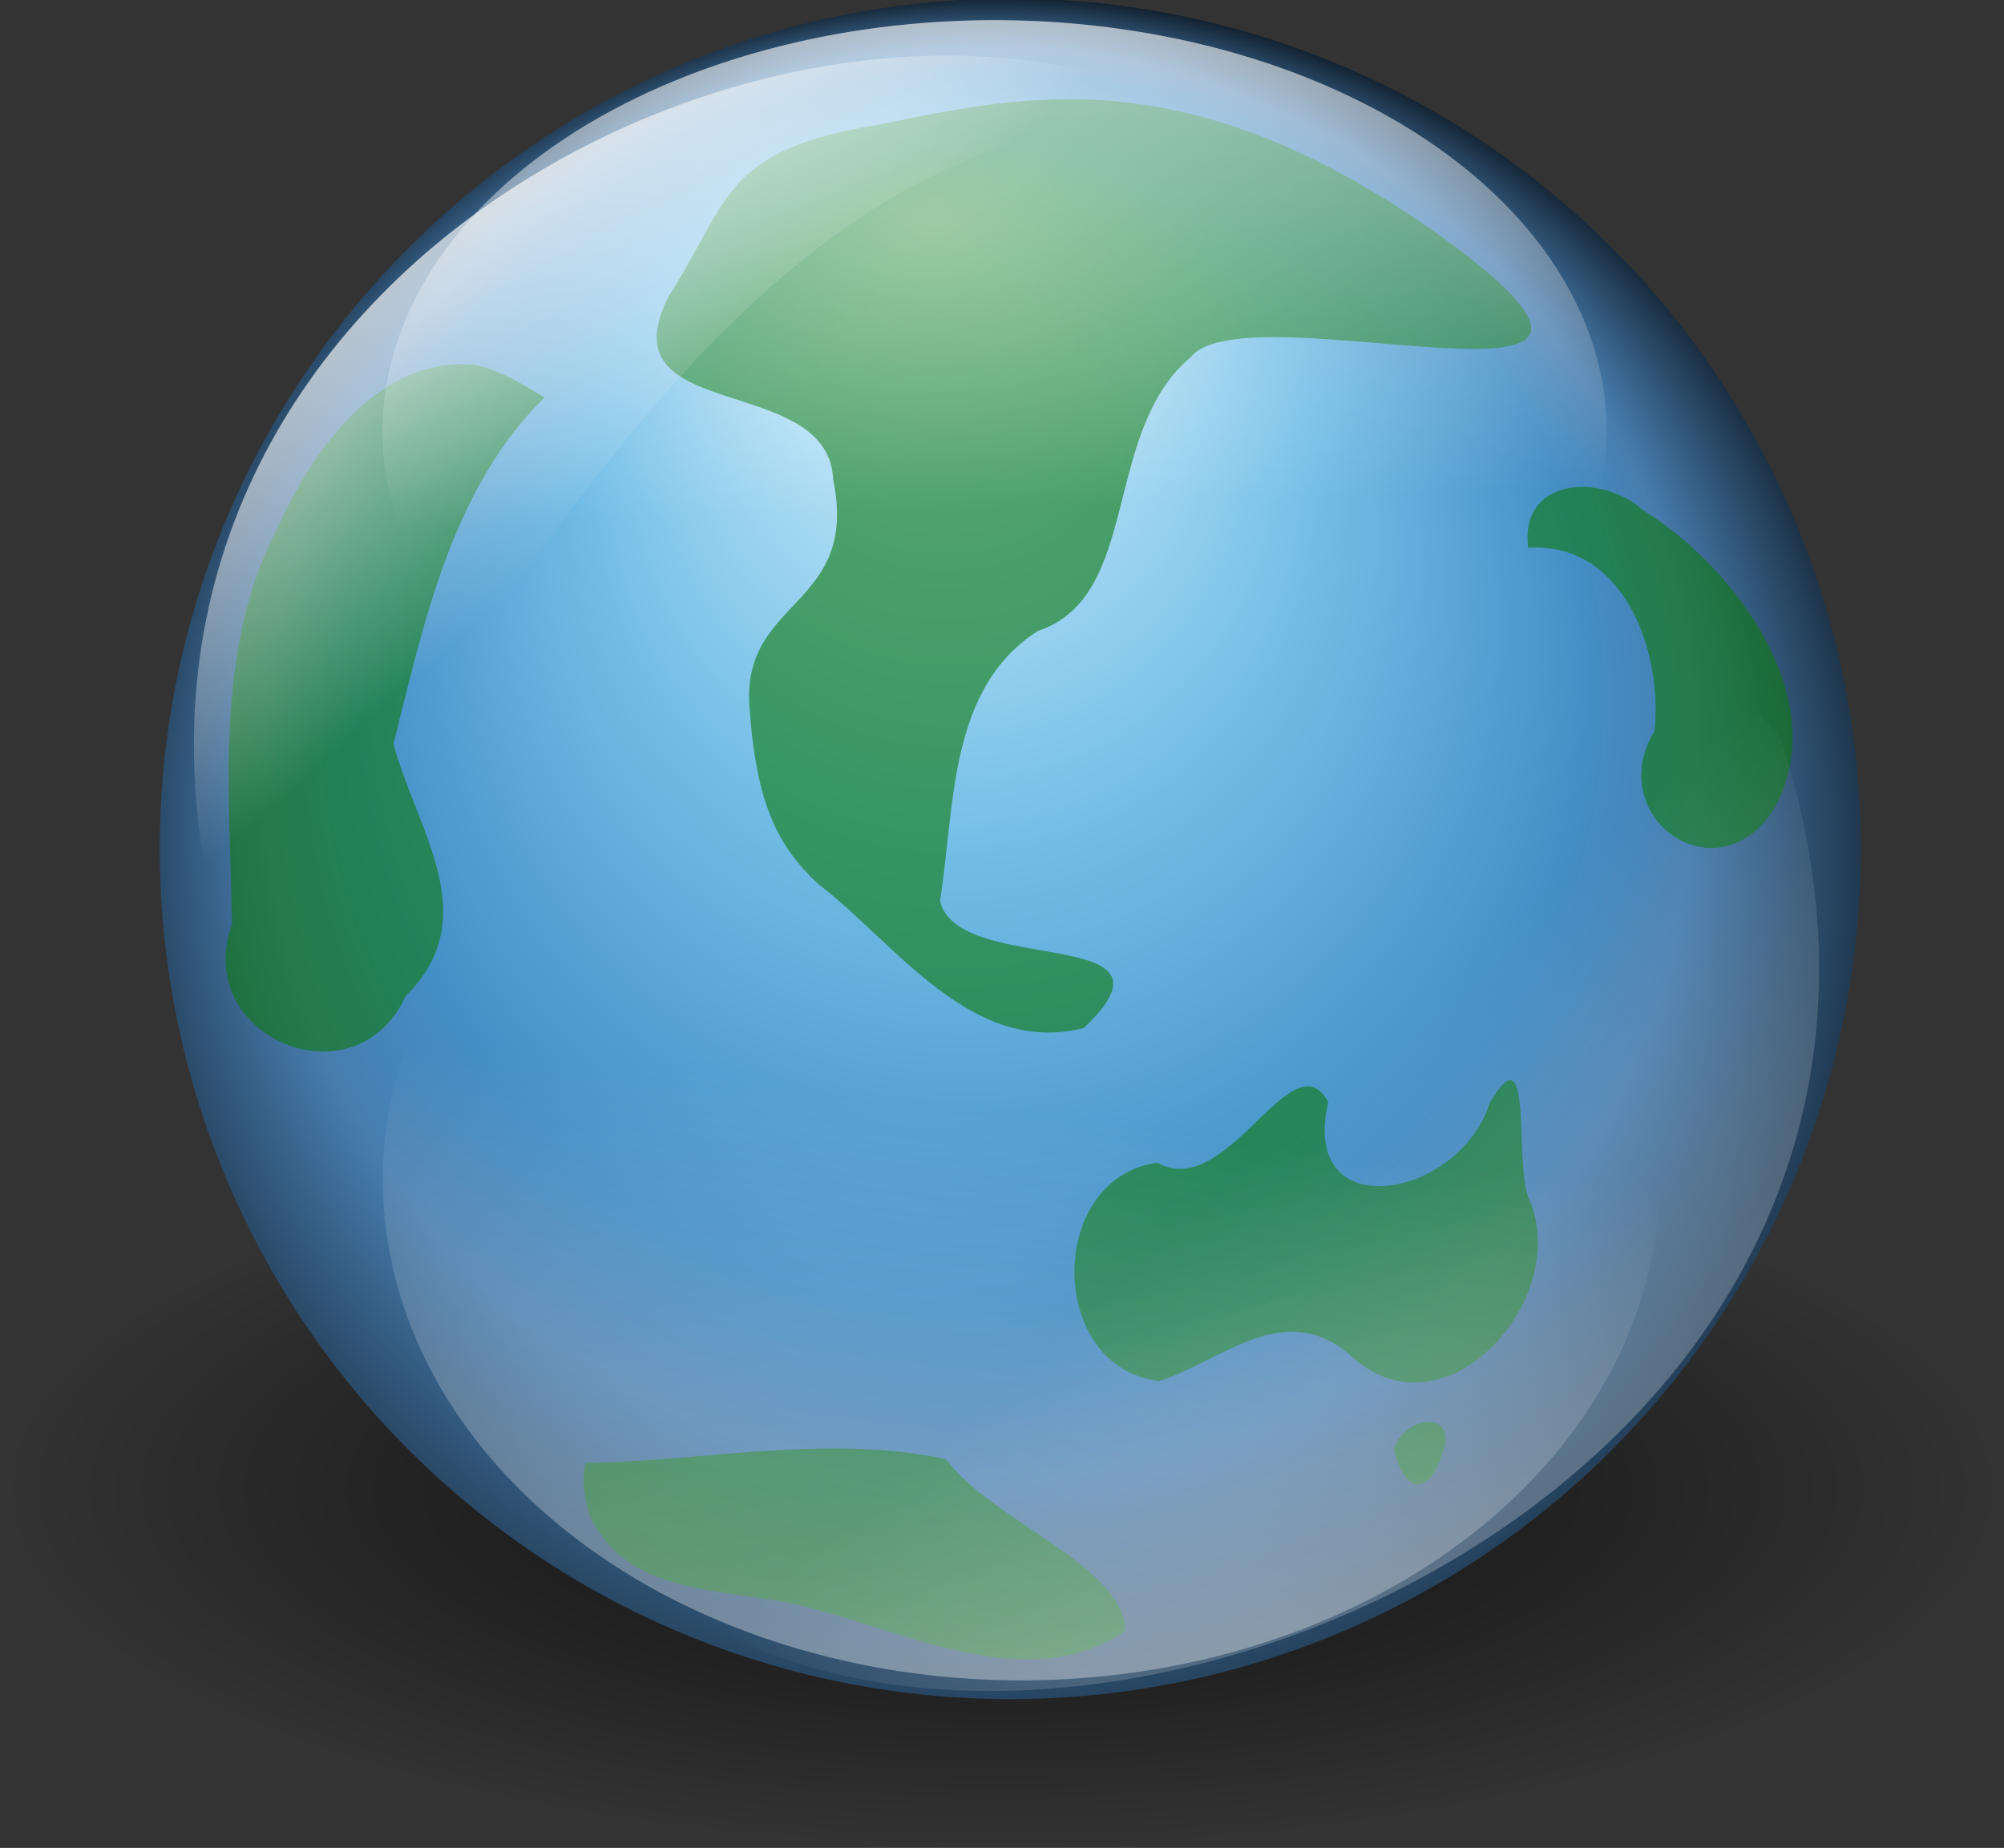 <?xml version="1.0" encoding="UTF-8" standalone="no"?>
<!-- Created with Inkscape (http://www.inkscape.org/) -->

<svg
   xmlns:dc="http://purl.org/dc/elements/1.1/"
   xmlns:cc="http://creativecommons.org/ns#"
   xmlns:rdf="http://www.w3.org/1999/02/22-rdf-syntax-ns#"
   xmlns:svg="http://www.w3.org/2000/svg"
   xmlns="http://www.w3.org/2000/svg"
   xmlns:xlink="http://www.w3.org/1999/xlink"
   xmlns:sodipodi="http://sodipodi.sourceforge.net/DTD/sodipodi-0.dtd"
   xmlns:inkscape="http://www.inkscape.org/namespaces/inkscape"
   height="126.14"
   id="svg1"
   inkscape:version="0.48.3.1 r9886"
   sodipodi:docname="Anonymous_Globe.svg"
   sodipodi:version="0.32"
   width="136.759"
   version="1.1"
   inkscape:export-filename="/home/matthieu/Bureau/Matthieu/Programmation/Lazarus Delphi/AncestroComponents/Resources/tiaglobe.png"
   inkscape:export-xdpi="29.253117"
   inkscape:export-ydpi="29.253117">
  <rect width="100%" height="100%" fill="#333333" stroke="none"/>
  <defs
     id="defs3">
    <linearGradient
       id="linearGradient1400">
      <stop
         id="stop1401"
         offset="0"
         style="stop-color:#000000;stop-opacity:0.678;" />
      <stop
         id="stop1403"
         offset="0.57"
         style="stop-color:#000000;stop-opacity:0.329;" />
      <stop
         id="stop1402"
         offset="1"
         style="stop-color:#000000;stop-opacity:0;" />
    </linearGradient>
    <linearGradient
       id="linearGradient1012">
      <stop
         id="stop1013"
         offset="0"
         style="stop-color:#000000;stop-opacity:0.306;" />
      <stop
         id="stop1014"
         offset="1"
         style="stop-color:#000000;stop-opacity:0;" />
    </linearGradient>
    <linearGradient
       id="linearGradient865">
      <stop
         id="stop866"
         offset="0"
         style="stop-color:#ffffff;stop-opacity:1;" />
      <stop
         id="stop868"
         offset="1"
         style="stop-color:#ffffff;stop-opacity:0;" />
    </linearGradient>
    <linearGradient
       id="linearGradient853">
      <stop
         id="stop854"
         offset="0"
         style="stop-color:#e3f9ff;stop-opacity:1;" />
      <stop
         id="stop867"
         offset="0.362"
         style="stop-color:#73bee7;stop-opacity:1;" />
      <stop
         id="stop856"
         offset="0.625"
         style="stop-color:#438ec5;stop-opacity:1;" />
      <stop
         id="stop1185"
         offset="0.726"
         style="stop-color:#477daf;stop-opacity:1;" />
      <stop
         id="stop855"
         offset="1"
         style="stop-color:#020407;stop-opacity:1;" />
    </linearGradient>
    <linearGradient
       id="linearGradient849">
      <stop
         id="stop850"
         offset="0"
         style="stop-color:#ffffff;stop-opacity:1;" />
      <stop
         id="stop861"
         offset="0.38"
         style="stop-color:#1d1d1d;stop-opacity:0.561;" />
      <stop
         id="stop862"
         offset="0.51"
         style="stop-color:#000000;stop-opacity:0.302;" />
      <stop
         id="stop860"
         offset="0.641"
         style="stop-color:#000000;stop-opacity:0.216;" />
      <stop
         id="stop851"
         offset="1"
         style="stop-color:#000000;stop-opacity:0;" />
    </linearGradient>
    <radialGradient
       cx="227.005"
       cy="477.833"
       fx="240.387"
       fy="325.766"
       id="radialGradient852"
       r="200.732"
       xlink:href="#linearGradient853"
       gradientUnits="userSpaceOnUse" />
    <radialGradient
       cx="79.896"
       cy="77.945"
       fx="79.896"
       fy="77.945"
       id="radialGradient858"
       r="68.379"
       xlink:href="#linearGradient1400"
       gradientUnits="userSpaceOnUse" />
    <linearGradient
       id="linearGradient864"
       x1="105.807"
       x2="82.344"
       xlink:href="#linearGradient865"
       y1="25.611"
       y2="46.947"
       gradientTransform="matrix(-1.108,0,0,0.902,149.591,-22.765)"
       gradientUnits="userSpaceOnUse" />
    <linearGradient
       id="linearGradient870"
       x1="178.424"
       x2="88.361"
       xlink:href="#linearGradient865"
       y1="199.49"
       y2="112.486"
       gradientTransform="matrix(1.069,0,0,0.935,-12.833,-22.765)"
       gradientUnits="userSpaceOnUse" />
    <linearGradient
       id="linearGradient1010"
       x1="43.398"
       x2="38.977"
       xlink:href="#linearGradient865"
       y1="-53.391"
       y2="40.054"
       gradientUnits="userSpaceOnUse" />
    <linearGradient
       id="linearGradient1011"
       x1="77.292"
       x2="53.212"
       xlink:href="#linearGradient865"
       y1="180.93"
       y2="24.175"
       gradientUnits="userSpaceOnUse" />
    <linearGradient
       id="linearGradient871"
       xlink:href="#linearGradient1012" />
  </defs>
  <sodipodi:namedview
     bordercolor="#666666"
     borderopacity="1.0"
     id="base"
     inkscape:cx="78.466437"
     inkscape:cy="130.66051"
     inkscape:pageopacity="0.0"
     inkscape:pageshadow="2"
     inkscape:window-height="500"
     inkscape:window-width="652"
     inkscape:window-x="60"
     inkscape:window-y="328"
     inkscape:zoom="1.7366335"
     pagecolor="#ffffff"
     showgrid="false"
     fit-margin-top="0"
     fit-margin-left="0"
     fit-margin-right="0"
     fit-margin-bottom="0"
     inkscape:window-maximized="0"
     inkscape:current-layer="svg1" />
  <path
     d="m 148.275,77.945 a 68.379,68.379 0 1 1 -136.759,0 68.379,68.379 0 1 1 136.759,0 z"
     id="path1399"
     sodipodi:cx="79.895966"
     sodipodi:cy="77.944687"
     sodipodi:rx="68.379425"
     sodipodi:ry="68.379425"
     sodipodi:type="arc"
     style="fill:url(#radialGradient858);fill-opacity:1;fill-rule:evenodd;stroke-width:1pt"
     transform="matrix(-1,0,0,0.358,148.275,73.772)" />
  <path
     d="m 397.32,453.502 a 172.748,172.748 0 1 1 -345.496,0 172.748,172.748 0 1 1 345.496,0 z"
     id="path825"
     sodipodi:cx="224.57243"
     sodipodi:cy="453.50235"
     sodipodi:rx="172.74803"
     sodipodi:ry="172.74803"
     sodipodi:type="arc"
     style="fill:url(#radialGradient852);fill-opacity:1;fill-rule:evenodd;stroke-width:1pt"
     transform="matrix(-0.336,0,0,0.336,144.4,-94.436)" />
  <path
     d="m 79.111,94.271 c -7.659,-0.89 -7.735,-13.852 -0.126,-14.902 4.781,2.69 9.222,-8.662 11.661,-4.133 -2.015,8.581 8.932,6.637 11.023,0.046 3.109,-5.318 1.551,4.594 2.743,6.703 2.782,6.833 -5.83,16.381 -12.18,10.604 -4.541,-4.034 -8.707,0.255 -13.122,1.681 z m 16.022,4.719 c 0.768,2.967 2.329,3.234 3.349,0.106 1.019,-2.963 -2.81,-2.413 -3.349,-0.106 l 0,0 z m -57.983,-71.857 c -6.327,6.269 -8.197,15.319 -10.301,23.635 1.563,5.868 6.278,11.847 0.847,17.207 -3.472,7.545 -14.646,2.798 -11.862,-4.875 -0.141,-9.089 -1.254,-18.716 3.114,-27.084 2.393,-5.321 6.921,-11.725 13.461,-11.116 1.726,0.384 3.257,1.314 4.741,2.234 z M 51.137,48.114 C 50.688,40.821 58.653,41.445 56.857,32.733 56.551,25.34 41.125,29.024 45.643,20.205 49.849,13.614 49.347,10.231 59.876,8.531 70.404,6.364 81.668,3.83 99.377,16.891 116.62,29.952 85.037,19.594 81.249,24.388 75.168,29.51 77.909,40.724 70.815,43.076 c -6.131,3.93 -5.643,12.055 -6.666,18.423 1.22,5.219 17.368,1.513 9.817,8.673 -7.678,1.948 -12.825,-5.782 -18.163,-9.859 -2.704,-2.557 -4.217,-5.372 -4.665,-12.199 z M 104.288,37.39 c 6.521,-0.418 9.196,7.064 8.622,12.493 -3.553,5.923 4.267,11.44 8.132,5.354 4.167,-7.36 -2.63,-16.57 -8.994,-20.468 -2.814,-2.493 -8.358,-2.153 -7.76,2.621 z M 39.948,99.866 c 8.191,-0.124 16.458,-1.983 24.599,-0.272 3.176,4.268 12.131,7.252 12.25,11.713 -6.322,4.42 -14.532,0.269 -21.135,-1.444 -5.242,-1.589 -12.692,-0.487 -15.401,-6.38 -0.382,-1.155 -0.58,-2.41 -0.314,-3.617 z"
     id="path846"
     sodipodi:nodetypes="ccczcccczzzcccccccccczzccccczccccccccccc"
     style="fill:#0e7a0c;fill-opacity:0.594;fill-rule:evenodd;stroke-width:1pt"
     inkscape:connector-curvature="0" />
  <path
     d="M 40.865,104.792 C 63.554,132.039 139.025,104.442 121.537,50.458 106.739,31.667 75.622,45.358 40.865,104.792 z"
     id="path869"
     sodipodi:nodetypes="ccc"
     style="fill:url(#linearGradient870);fill-opacity:1;fill-rule:evenodd;stroke-width:1pt"
     inkscape:connector-curvature="0" />
  <path
     d="m 83.579,8.645 c -25.435,-15.501 -77.181,7.429 -69.594,50.62 10.272,13.696 28.873,-56.333 69.594,-50.62 z"
     id="path863"
     sodipodi:nodetypes="ccc"
     style="fill:url(#linearGradient864);fill-opacity:1;fill-rule:evenodd;stroke-width:1pt"
     inkscape:connector-curvature="0" />
  <path
     d="m 100.77,31.159 a 49.665,49.665 0 1 1 -99.33,0 49.665,49.665 0 1 1 99.33,0 z"
     id="path868"
     sodipodi:cx="51.104626"
     sodipodi:cy="31.15876"
     sodipodi:rx="49.665058"
     sodipodi:ry="49.665058"
     sodipodi:type="arc"
     style="fill:url(#linearGradient1010);fill-opacity:1;fill-rule:evenodd;stroke-width:1pt"
     transform="matrix(-0.841,0,0,0.565,110.854,11.831)" />
  <path
     d="m 100.77,31.159 a 49.665,49.665 0 1 1 -99.33,0 49.665,49.665 0 1 1 99.33,0 z"
     id="path884"
     sodipodi:cx="51.104626"
     sodipodi:cy="31.15876"
     sodipodi:rx="49.665058"
     sodipodi:ry="49.665058"
     sodipodi:type="arc"
     style="fill:url(#linearGradient1011);fill-opacity:1;fill-rule:evenodd;stroke-width:1pt"
     transform="matrix(-0.877,0,0,0.688,114.505,59.097)" />
</svg>
